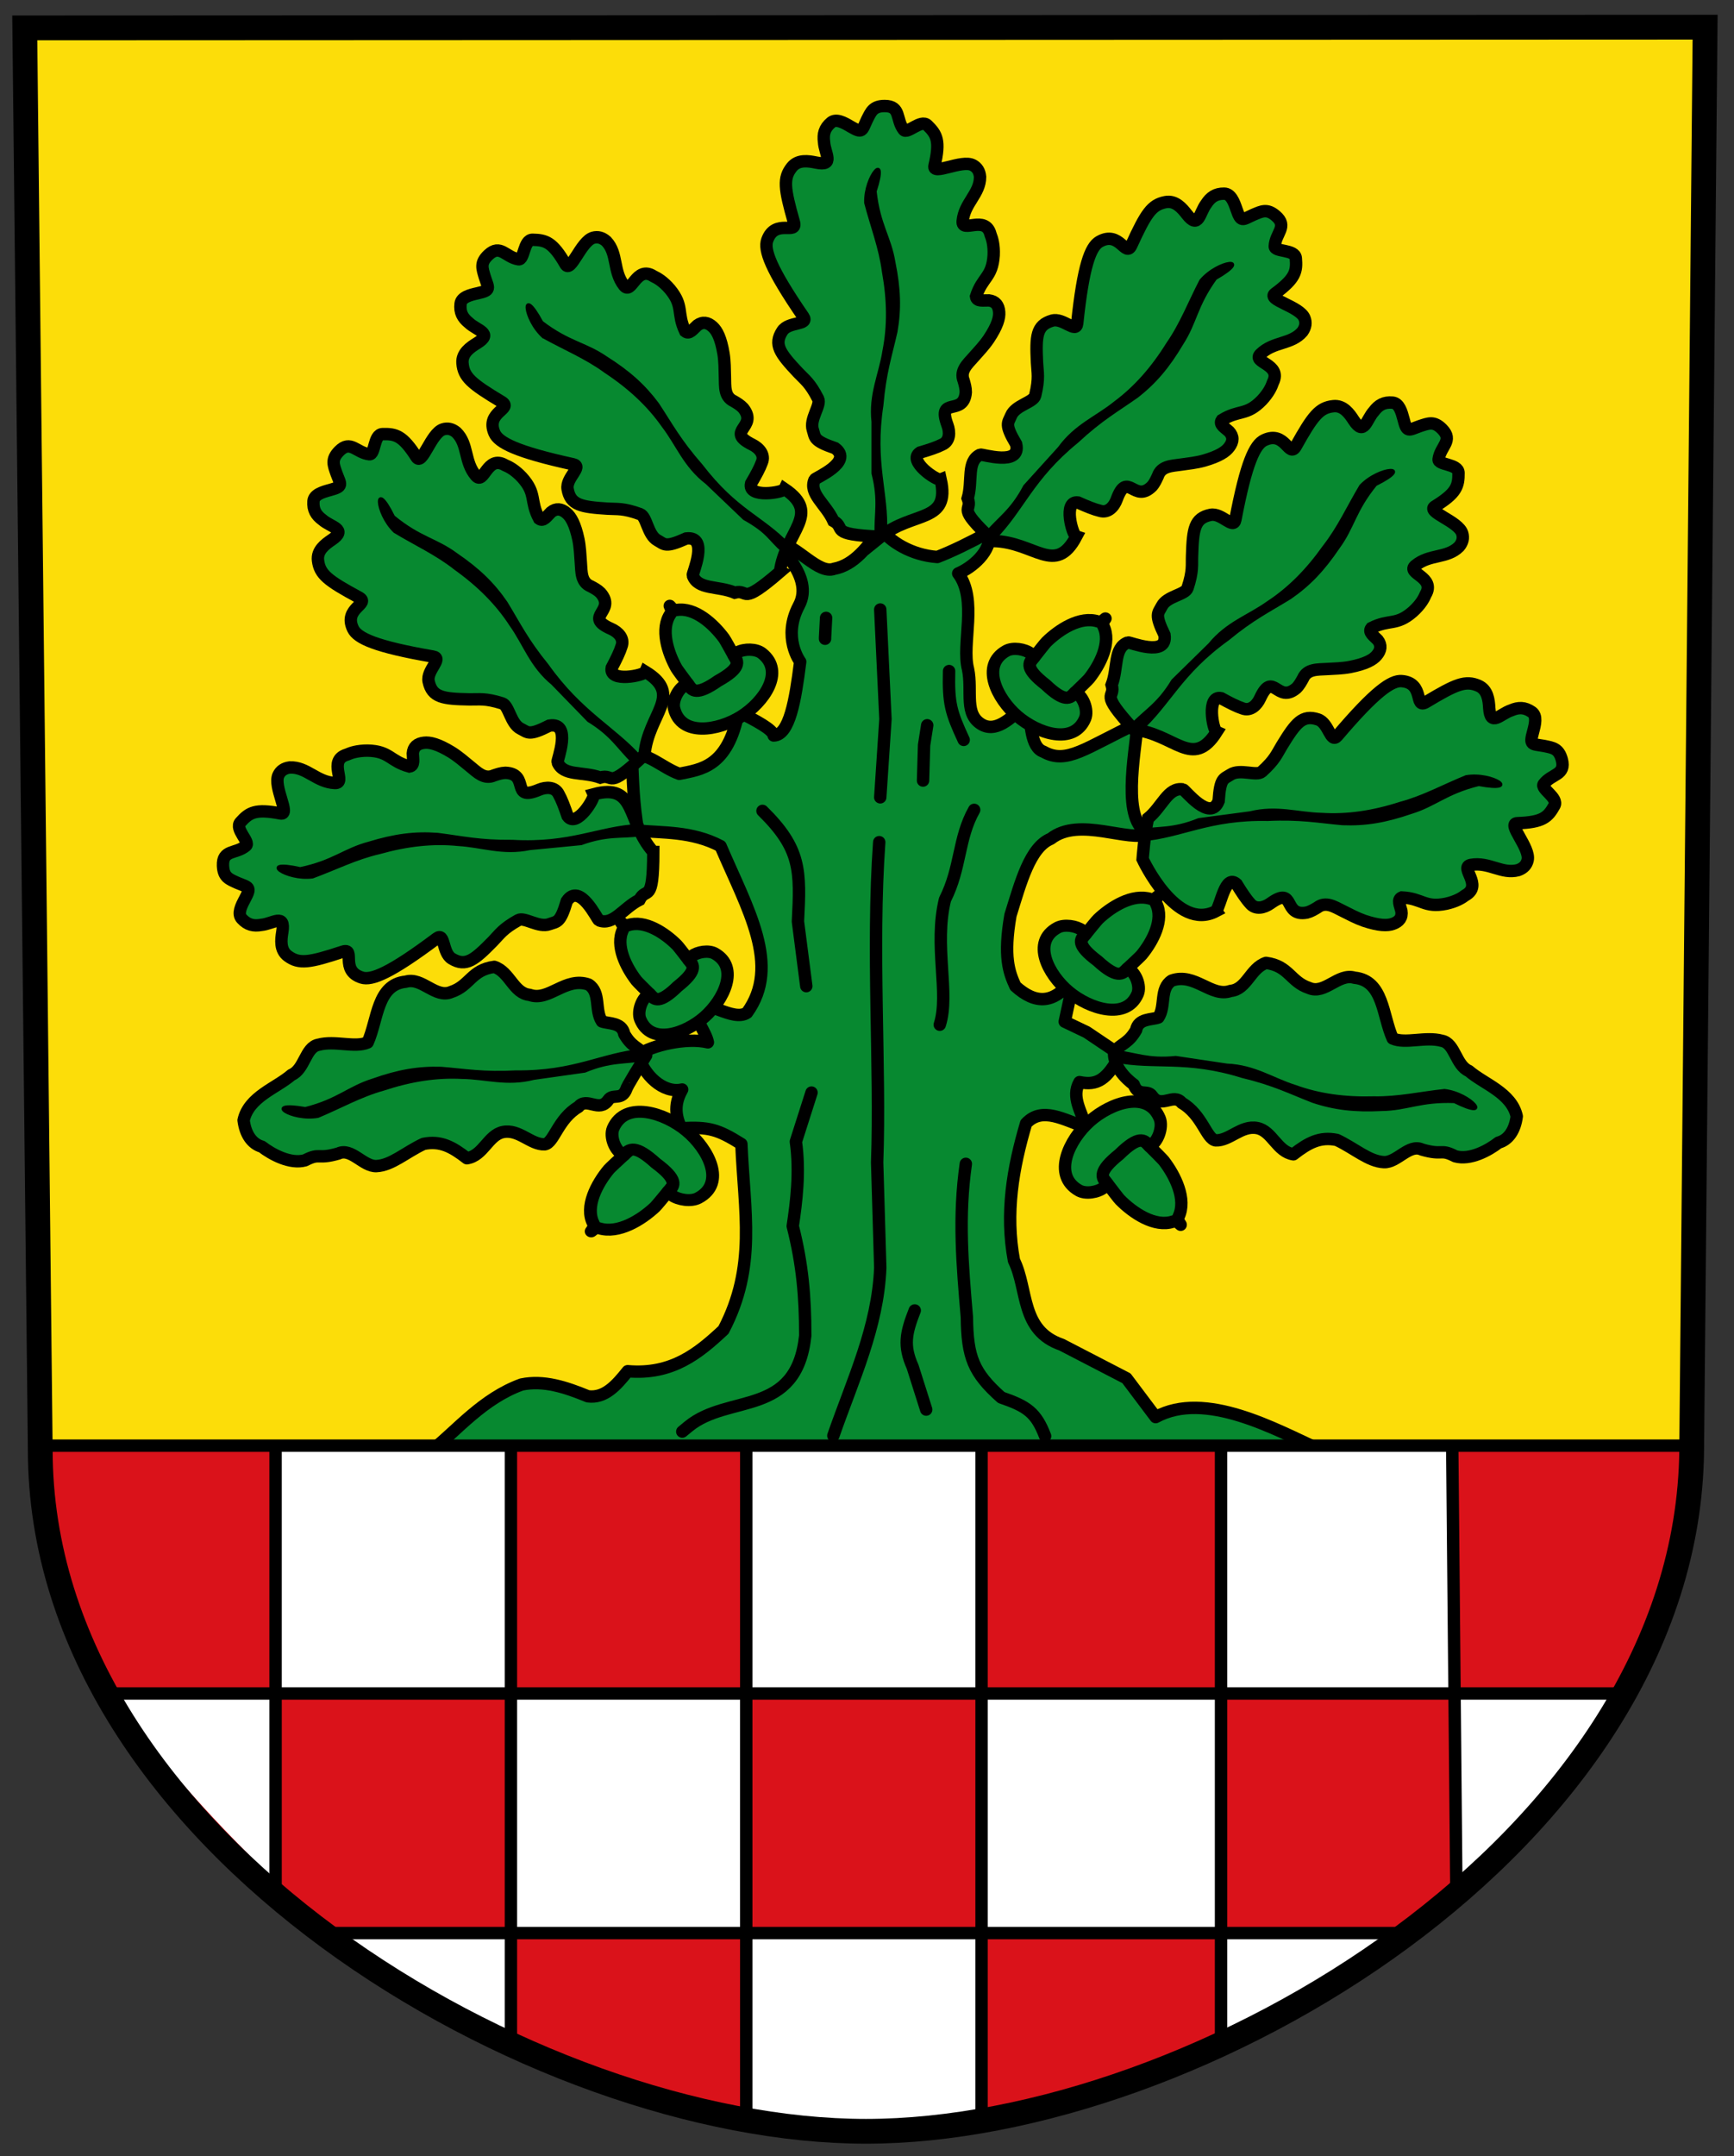 <svg xmlns="http://www.w3.org/2000/svg" height="522" width="420"><rect width="100%" height="100%" fill="#333333" stroke="none"/><path fill="#fcdd09" d="m 7.152 6.159 h 403.75 v 343 h -403.75 z"/><g stroke="#000"><g stroke-width="3"><g stroke-linejoin="round" color="#000"><path d="m 104.75 351 c 5.957 -4.75 12.205 -12.401 21.57 -15.801 5.357 -1.125 10.712 0.65 16.07 2.85 4.067 0.55 6.9 -2.625 9.642 -6.075 10.72 0.925 17.12 -4.3 23.21 -10 8.05 -15.375 5.01 -28.55 4.33 -45 -5.725 -3.575 -7.845 -4.175 -14.565 -3.825 -1.893 -3.9 -1.235 -6.8 0.218 -9.375 -4.615 1.05 -9.332 -3.55 -10.677 -8.375 3.373 -2.338 11.75 -4.292 16.915 -3.045 -0.563 -2.708 -2.992 -4.975 -2.932 -8.305 2.37 -2.427 8.927 3.4 12.397 1.15 8.32 -11.452 0.135 -25.1 -6.4 -40.35 -6.97 -3.683 -14.262 -3.17 -20 -3.762 -1.127 -6.84 -1.212 -11.68 -1.49 -18.215 3.83 -0.843 7.305 2.99 11.49 4.477 5.237 -1.077 11.745 -1.575 14.372 -15.04 4.095 2.13 8.322 4.282 8.485 5.757 3.825 -0.067 5.257 -8.507 6.43 -17.857 0 0 -4.435 -5.877 -0.298 -13.625 3.79 -7.097 -5.61 -14.365 -5.06 -15.302 4.702 0.855 9.762 7.822 13.57 6.427 4.91 -0.912 8.332 -5.492 11.22 -9.772 2.315 3.15 7.43 6.455 13.78 6.915 3.635 -1.403 7.722 -3.408 12.662 -6.07 0.595 4.855 -4.422 8.705 -7.6 10.05 4.777 6.327 0.778 17.07 2.377 23.14 1.152 5.45 -1.132 11.153 3.632 13.59 3.685 1.762 7.37 -2.265 11.05 -5.697 0.393 5.37 0.542 11.135 3.59 12.12 5.632 3.193 10.207 -0.972 22.807 -6.897 -0.625 7.605 -4.05 23.89 2.75 26.725 -4.75 2.322 -16.825 -4.227 -23.775 1.255 -5.072 2.083 -7.295 10.59 -9.77 18.527 -1.732 9.995 -0.373 13.805 1.202 17.187 4.775 4.322 9.542 4.677 14.317 -2.423 l -2.375 10.992 l 5.3 2.525 l 8.15 5.482 c -3.25 6.1 -5.625 7.5 -9.875 6.625 -2.1 3.625 0.6 7.275 1.55 10.9 -5.25 -1.675 -10.55 -5.125 -14.487 -0.9 -3.207 10.8 -5.085 21.75 -2.935 33.2 3.457 7 1.532 16.95 11.547 20.375 l 15.7 8.125 l 7.07 9.4 c 12 -6.55 28.915 2.921 39.821 7.908 z" fill="#078930"/><g stroke-linecap="round"><path d="m 196.56 264.52 l -3.79 11.875 c 1.04 7.35 0.113 14.675 -0.757 20.45 2.365 9.35 3.03 17.1 3.03 26.525 -2.123 19.85 -18.572 14.02 -28.27 21.975 l -1.515 1.25 m 68.68 -64.825 c -1.847 12.925 -0.833 24.3 0.252 37.12 0.113 9.675 1.57 13.45 8.332 19.45 6.215 2.15 8.422 3.6 10.62 9.35 m -31.58 -30.425 c -2.165 5.525 -2.773 8.55 -0.505 13.65 l 3.282 10.35 m -11.377 -137.37 c -1.873 26.22 0.345 54.4 -0.505 77.52 l 0.757 25.5 c -0.56 14.375 -6.672 27.17 -11.365 40.675 m 34.11 -151.52 c -3.897 6.915 -3.145 13.97 -7.07 21.717 -2.74 11.202 1.185 22.762 -1.262 30.3 m 2.257 -85.62 c -0.19 7.882 0.44 9.96 3.535 16.667 m -8.835 -3.542 l -0.757 4.8 l -0.252 8.585 m -10.365 -41.41 l 1.262 26.525 l -1.262 18.942 m -13.12 -43.44 l -0.252 4.798 v 0.252 m -15.15 41.675 c 9.362 9.182 9.222 14.485 8.585 26.775 l 2.023 15.657" fill="none"/><g fill="#078930"><path d="m 269.86 254.55 c 2.025 -2.023 3.55 -2.083 5.325 -5.187 0.525 -2.835 3.825 -2.445 5.4 -3.03 1.8 -2.71 0.25 -7.02 3.225 -8.93 5.6 -1.985 9.625 4.188 14.275 2.5 3.925 -0.368 4.775 -5.532 8.575 -6.785 5.575 0.738 5.875 4.575 10.4 6.07 3.8 1.69 7.07 -3.647 11.02 -2.477 7.05 0.683 6.75 9.18 9.25 14.712 3.125 1.375 7.9 -0.54 11.925 0.558 3.175 0.585 3.325 5.93 6.525 7.305 3.7 3.2 10.325 5.275 11.6 10.975 -0.425 3.35 -1.975 5.7 -4.425 6.375 -2.425 1.9 -6.9 4.325 -10.475 3.3 -3.75 -1.925 -2.8 -0.1 -8.07 -1.625 -3.1 -1.475 -6.02 3.2 -9.2 3.05 -3.7 -0.175 -7.05 -3.325 -11.4 -5.375 -4.1 -0.85 -6.925 0.675 -10.525 3.475 -3.975 -0.6 -5.15 -5.65 -8.775 -6.35 -3.85 -0.75 -6.7 3.125 -10.05 2.975 -2.25 -0.3 -3.225 -6.175 -8.2 -9.07 -2.025 -2.5 -5 1.525 -7.2 -1.675 -1.1 -1.65 -3.35 0.325 -4.45 -2.775 0 0 -5.125 -3.5 -4.75 -8.01 z"/><path d="m 156.51 255.52 c -2.025 -2.032 -3.542 -2.093 -5.315 -5.197 -0.518 -2.835 -3.825 -2.445 -5.4 -3.03 -1.8 -2.71 -0.238 -7.02 -3.212 -8.93 -5.615 -1.985 -9.647 4.187 -14.287 2.5 -3.915 -0.368 -4.777 -5.532 -8.57 -6.785 -5.582 0.738 -5.89 4.575 -10.397 6.07 -3.812 1.69 -7.087 -3.647 -11.03 -2.477 -7.04 0.683 -6.752 9.18 -9.245 14.712 -3.13 1.375 -7.902 -0.54 -11.927 0.558 -3.175 0.585 -3.327 5.95 -6.532 7.3 -3.687 3.2 -10.327 5.275 -11.59 10.975 0.412 3.35 1.982 5.7 4.422 6.4 2.435 1.875 6.89 4.3 10.46 3.3 3.765 -1.925 2.825 -0.125 8.09 -1.65 3.105 -1.475 6.03 3.2 9.202 3.05 3.692 -0.175 7.04 -3.325 11.407 -5.375 4.09 -0.825 6.917 0.675 10.505 3.475 3.982 -0.6 5.152 -5.65 8.78 -6.35 3.86 -0.75 6.71 3.125 10.06 2.975 2.23 -0.275 3.21 -6.175 8.192 -9.07 2.01 -2.5 5 1.525 7.202 -1.65 1.1 -1.675 3.335 0.3 4.435 -2.775 0 0 -0.205 -0.1 4.747 -8.03 z"/></g></g></g><path d="m 213.29 129.95 c 7.792 -6.325 16.952 -3.213 14.567 -13.847 -0.89 0.368 -8.147 -4.515 -5.03 -6.535 2.26 -0.657 4.172 -1.302 5.38 -1.927 1.903 -0.828 1.92 -3.02 1.275 -4.75 -2.647 -7.112 3.972 -1.912 4.447 -7.938 0 -1.01 -0.27 -1.945 -0.512 -2.777 -0.975 -2.423 0.945 -4.048 2.45 -5.763 1.24 -1.395 2.53 -2.755 3.593 -4.32 2.135 -3.197 2.665 -5.153 2.555 -6.525 -0.113 -1.645 -0.887 -2.645 -2.48 -2.835 -1.342 -0.04 -2.96 0.345 -3.127 -0.945 1.51 -4.71 3.93 -4.585 4.275 -9.96 0.113 -2.46 -0.345 -4.02 -0.755 -5.05 -1.22 -4.872 -7.02 -0.207 -6.752 -3.223 0.395 -4.432 4.212 -6.605 4.212 -10.73 -0.123 -1.39 -0.725 -2.285 -1.727 -2.822 -2.73 -1.46 -9.892 2.603 -9.305 0.108 1.427 -6.06 0.537 -7.572 -1.738 -9.795 -1.567 -1.531 -4.86 2.233 -5.725 1.117 -1.957 -2.525 -0.615 -5.76 -4.592 -5.767 -2.825 0 -3.317 1.372 -4.29 3.28 -1.292 2.73 -1.022 3.44 -4.02 1.675 -1.585 -0.939 -3.46 -1.978 -4.695 -0.943 -1.592 1.338 -1.965 2.797 -1.702 4.7 0.143 2.767 2.672 5.925 -1.91 4.983 -1.867 -0.385 -4.367 -0.795 -5.892 1.112 -2.115 2.648 -1.835 5.095 0.495 13.282 0.942 3.307 -4.53 -0.965 -6.445 4.375 -0.84 2.347 0.752 6.917 8.735 18.535 1.44 2.095 -3.542 1.135 -5.067 3.45 -2.19 3.32 -0.567 5.442 3.787 10.08 1.662 1.77 2.865 2.443 4.86 6.365 0.782 1.543 -2.137 4.885 -1.282 7.505 0.613 1.875 0.05 2.615 5.405 4.448 4.54 3.342 -4.777 7.165 -4.962 7.585 -1.532 3.385 2.722 5.96 4.547 10.02 3.24 1.767 -1.507 3.27 11.427 3.828 z" fill="#078930" fill-rule="evenodd"/></g><path d="m 209.69 49.1 c 1.437 5.552 3.55 10.895 4.295 16.667 1.248 6.897 1.322 13.172 0.125 19.19 -0.887 5.723 -3.392 10.473 -2.65 17.17 v 12.5 c 1.697 6.618 0.56 9.832 0.757 14.648 l 2.272 -0.378 c 0.445 -9.657 -3.047 -16.75 -0.885 -30.8 0.68 -7.898 2.105 -12.02 3.41 -17.805 0.955 -5.488 0.792 -10.41 -0.505 -16.793 -1 -6.122 -3.645 -8.992 -4.545 -17.17 3.325 -10.212 -2.512 -3.782 -2.275 2.778 z" stroke-linejoin="round" stroke-linecap="round" color="#000" stroke-width="0.75"/><g fill="#078930" fill-rule="evenodd" stroke-width="3"><path d="m 240.61 130.98 c 10.03 0.243 14.98 8.553 20.08 -1.09 -0.925 -0.297 -3.275 -8.72 0.4 -8.235 2.15 0.963 4.02 1.715 5.35 2.02 1.975 0.605 3.425 -1.05 4.05 -2.785 2.6 -7.13 4.25 1.12 8.525 -3.157 0.675 -0.763 1.05 -1.657 1.425 -2.447 0.825 -2.475 3.325 -2.468 5.6 -2.798 1.85 -0.257 3.7 -0.453 5.525 -0.955 3.7 -1.05 5.375 -2.195 6.175 -3.31 1 -1.325 1.05 -2.588 -0.05 -3.765 -0.975 -0.903 -2.475 -1.66 -1.75 -2.748 4.2 -2.607 5.95 -0.942 9.7 -4.81 1.675 -1.797 2.35 -3.28 2.7 -4.33 2.225 -4.502 -5.2 -4.713 -3.05 -6.833 3.175 -3.117 7.5 -2.295 10.175 -5.435 0.8 -1.138 0.925 -2.21 0.5 -3.268 -1.125 -2.882 -9.2 -4.438 -7.15 -5.955 5.02 -3.688 5.325 -5.415 5.05 -8.582 -0.2 -2.182 -5.15 -1.453 -5.1 -2.862 0.15 -3.192 3.275 -4.782 0.25 -7.37 -2.15 -1.835 -3.4 -1.105 -5.4 -0.285 -2.75 1.243 -3 1.955 -4.125 -1.332 -0.6 -1.743 -1.35 -3.75 -2.975 -3.763 -2.075 -0.025 -3.3 0.855 -4.35 2.472 -1.675 2.2 -1.8 6.242 -4.675 2.555 -1.175 -1.508 -2.8 -3.44 -5.2 -2.977 -3.325 0.645 -4.7 2.687 -8.25 10.432 -1.425 3.127 -2.825 -3.672 -7.75 -0.852 -2.15 1.242 -3.9 5.755 -5.375 19.772 -0.25 2.53 -3.425 -1.433 -6.075 -0.66 -3.827 1.105 -3.972 3.775 -3.665 10.13 0.115 2.427 0.593 3.72 -0.433 7.998 -0.403 1.682 -4.795 2.335 -5.842 4.882 -0.75 1.823 -1.657 2.022 1.227 6.892 1.287 5.487 -8.282 2.352 -8.695 2.55 -3.362 1.585 -1.795 6.302 -3.037 10.575 1.32 3.447 -3.27 1.51 6.215 10.325 z"/><path d="m 274.61 176.63 c 9.975 1.075 14.225 9.767 20.07 0.583 -0.875 -0.375 -2.525 -8.962 1.1 -8.172 2.05 1.137 3.875 2.042 5.15 2.458 1.925 0.768 3.5 -0.762 4.275 -2.44 3.175 -6.89 4.15 1.47 8.775 -2.438 0.725 -0.705 1.175 -1.563 1.6 -2.32 1.025 -2.4 3.55 -2.183 5.825 -2.323 1.85 -0.102 3.725 -0.142 5.6 -0.492 3.775 -0.738 5.525 -1.74 6.425 -2.785 1.075 -1.24 1.25 -2.493 0.275 -3.757 -0.925 -0.98 -2.35 -1.857 -1.55 -2.885 4.4 -2.247 6.02 -0.44 10.07 -3.982 1.825 -1.655 2.625 -3.075 3.05 -4.093 2.6 -4.3 -4.8 -5.13 -2.45 -7.06 3.425 -2.842 7.65 -1.665 10.575 -4.57 0.9 -1.067 1.1 -2.125 0.775 -3.215 -0.875 -2.965 -8.8 -5.187 -6.625 -6.527 5.3 -3.257 5.75 -4.955 5.725 -8.135 -0.025 -2.19 -5 -1.875 -4.825 -3.275 0.425 -3.17 3.65 -4.495 0.85 -7.322 -1.975 -2.01 -3.3 -1.388 -5.35 -0.735 -2.85 1.01 -3.15 1.7 -4 -1.672 -0.475 -1.785 -1.05 -3.847 -2.65 -3.995 -2.075 -0.188 -3.375 0.577 -4.525 2.105 -1.875 2.05 -2.325 6.07 -4.9 2.155 -1.025 -1.597 -2.5 -3.662 -4.925 -3.4 -3.375 0.365 -4.925 2.287 -9.07 9.71 -1.7 3 -2.525 -3.895 -7.65 -1.49 -2.275 1.055 -4.375 5.407 -7 19.255 -0.475 2.497 -3.3 -1.713 -6.02 -1.165 -3.9 0.785 -4.275 3.432 -4.475 9.792 -0.1 2.428 0.275 3.755 -1.1 7.935 -0.55 1.643 -4.975 1.925 -6.225 4.377 -0.9 1.755 -1.825 1.878 0.65 6.97 0.825 5.575 -8.45 1.658 -8.875 1.82 -3.5 1.3 -2.325 6.13 -3.925 10.285 1.025 3.545 -3.375 1.235 5.35 10.808 z"/><path d="m 294.54 220.59 c 1.213 -1.592 2.225 -9.04 4.975 -6.56 1.225 2.01 2.35 3.687 3.275 4.687 1.3 1.62 3.425 1.067 4.925 0 6.175 -4.415 2.875 3.333 8.825 2.218 0.975 -0.255 1.8 -0.77 2.55 -1.22 2.075 -1.575 4.15 -0.145 6.2 0.857 1.675 0.832 3.325 1.725 5.1 2.343 3.65 1.225 5.675 1.225 6.975 0.76 1.55 -0.537 2.325 -1.548 2.075 -3.135 -0.3 -1.305 -1.1 -2.767 0.1 -3.265 4.95 0.227 5.45 2.595 10.725 1.525 2.4 -0.535 3.8 -1.382 4.675 -2.05 4.4 -2.45 -1.625 -6.83 1.35 -7.357 4.375 -0.778 7.475 2.34 11.45 1.262 1.325 -0.48 2.025 -1.298 2.275 -2.405 0.7 -3.02 -5.075 -8.867 -2.525 -8.953 6.225 -0.207 7.45 -1.46 9 -4.237 1.075 -1.912 -3.425 -4.107 -2.575 -5.235 1.925 -2.55 5.4 -2.097 4.375 -5.94 -0.75 -2.727 -2.2 -2.843 -4.3 -3.285 -2.975 -0.53 -3.575 -0.085 -2.65 -3.44 0.475 -1.777 1 -3.857 -0.325 -4.778 -1.7 -1.19 -3.225 -1.167 -4.975 -0.415 -2.65 0.857 -5.02 4.125 -5.325 -0.542 -0.1 -1.905 -0.375 -4.425 -2.6 -5.397 -3.125 -1.352 -5.4 -0.443 -12.7 3.947 -2.95 1.775 -0.25 -4.625 -5.9 -5.077 -2.5 -0.2 -6.475 2.532 -15.6 13.272 -1.65 1.938 -2.025 -3.123 -4.675 -3.99 -3.775 -1.248 -5.4 0.873 -8.725 6.29 -1.275 2.067 -1.625 3.403 -4.875 6.352 -1.3 1.16 -5.275 -0.785 -7.6 0.725 -1.65 1.08 -2.5 0.73 -2.875 6.38 -2.05 5.255 -8.15 -2.74 -8.625 -2.81 -3.65 -0.595 -5.02 4.183 -8.475 7.01 c -0.85 3.588 -1.312 9.873 -1.312 9.873 c 0 0 8.137 17.675 17.787 12.592 z"/><path d="m 188.91 138.45 c 1.355 -9.945 10.165 -13.942 1.15 -20.06 -0.4 0.877 -9.03 2.28 -8.14 -1.325 1.195 -2.025 2.15 -3.805 2.602 -5.085 0.82 -1.907 -0.662 -3.517 -2.317 -4.338 -6.797 -3.375 1.587 -4.112 -2.19 -8.832 -0.683 -0.74 -1.527 -1.233 -2.275 -1.672 -2.368 -1.1 -2.077 -3.6 -2.155 -5.88 -0.05 -1.867 -0.037 -3.742 -0.335 -5.61 -0.63 -3.792 -1.583 -5.58 -2.6 -6.505 -1.21 -1.125 -2.457 -1.322 -3.75 -0.372 -1.01 0.89 -1.923 2.28 -2.927 1.452 -2.123 -4.47 -0.27 -6.03 -3.697 -10.19 -1.6 -1.87 -3 -2.69 -4 -3.162 -4.222 -2.72 -5.262 4.65 -7.127 2.267 -2.745 -3.502 -1.447 -7.697 -4.27 -10.705 -1.04 -0.93 -2.093 -1.17 -3.192 -0.875 -2.99 0.803 -5.432 8.663 -6.71 6.443 -3.107 -5.395 -4.79 -5.89 -7.97 -5.953 -2.192 -0.045 -2.02 4.95 -3.412 4.73 -3.155 -0.5 -4.387 -3.778 -7.295 -1.063 -2.065 1.93 -1.48 3.27 -0.885 5.328 0.927 2.875 1.61 3.207 -1.785 3.97 -1.797 0.403 -3.875 0.928 -4.067 2.525 -0.248 2.068 0.483 3.388 1.975 4.595 1.997 1.92 6 2.492 2.02 4.94 -1.627 0.998 -3.732 2.407 -3.537 4.843 0.267 3.38 2.147 4.972 9.45 9.347 2.95 1.767 -3.965 2.397 -1.707 7.6 0.993 2.287 5.282 4.53 19.05 7.54 2.485 0.543 -1.803 3.252 -1.333 5.985 0.673 3.92 3.31 4.358 9.66 4.763 2.425 0.153 3.762 -0.178 7.9 1.317 1.627 0.588 1.785 5.02 4.202 6.35 1.727 0.947 1.825 1.872 6.985 -0.455 5.597 -0.667 1.417 8.495 1.567 8.927 1.2 3.518 6.06 2.482 10.172 4.192 3.572 -0.928 1.137 3.417 10.952 -5.03 z"/><path d="m 156.11 182.73 c 0.91 -9.995 9.53 -14.382 0.25 -20.09 -0.36 0.893 -8.92 2.683 -8.19 -0.96 1.105 -2.077 1.977 -3.898 2.372 -5.197 0.735 -1.94 -0.82 -3.482 -2.51 -4.23 -6.942 -3.067 1.4 -4.178 -2.583 -8.725 -0.715 -0.708 -1.582 -1.163 -2.347 -1.568 -2.415 -0.995 -2.24 -3.502 -2.417 -5.777 -0.135 -1.862 -0.205 -3.735 -0.585 -5.59 -0.8 -3.76 -1.833 -5.502 -2.89 -6.382 -1.257 -1.067 -2.515 -1.21 -3.762 -0.203 -0.965 0.933 -1.82 2.362 -2.857 1.58 -2.322 -4.368 -0.542 -6.01 -4.152 -10.01 -1.683 -1.797 -3.117 -2.552 -4.142 -2.98 -4.342 -2.528 -5.05 4.88 -7.02 2.585 -2.897 -3.375 -1.79 -7.625 -4.745 -10.502 -1.08 -0.885 -2.142 -1.077 -3.227 -0.732 -2.95 0.935 -5.04 8.898 -6.415 6.737 -3.345 -5.25 -5.05 -5.67 -8.23 -5.59 -2.19 0.052 -1.792 5.04 -3.195 4.877 -3.175 -0.358 -4.555 -3.578 -7.335 -0.735 -1.977 2.02 -1.332 3.335 -0.645 5.362 1.055 2.83 1.75 3.133 -1.607 4.047 -1.777 0.48 -3.83 1.097 -3.95 2.705 -0.152 2.075 0.632 3.36 2.18 4.5 2.08 1.83 6.107 2.22 2.235 4.845 -1.58 1.067 -3.62 2.572 -3.317 4.997 0.42 3.363 2.37 4.87 9.86 8.912 3.03 1.635 -3.852 2.572 -1.365 7.67 1.095 2.24 5.48 4.29 19.37 6.68 2.505 0.43 -1.657 3.33 -1.065 6.04 0.85 3.885 3.502 4.205 9.865 4.325 2.43 0.045 3.75 -0.345 7.952 0.963 1.65 0.515 2.01 4.938 4.48 6.155 1.77 0.87 1.907 1.787 6.957 -0.767 5.562 -0.918 1.798 8.422 1.968 8.847 1.357 3.46 6.167 2.21 10.35 3.732 3.528 -1.085 1.29 3.365 10.715 -5.512 z"/><path d="m 158.24 206.27 c -6.642 -7.525 -3.912 -16.805 -14.437 -13.98 0.403 0.873 -4.175 8.325 -6.322 5.295 -0.75 -2.23 -1.475 -4.115 -2.147 -5.295 -0.907 -1.865 -3.095 -1.795 -4.8 -1.077 -6.995 2.94 -2.075 -3.89 -8.115 -4.115 -1.01 0.032 -1.93 0.353 -2.752 0.627 -2.38 1.075 -4.082 -0.775 -5.86 -2.208 -1.445 -1.182 -2.858 -2.415 -4.465 -3.412 -3.282 -2 -5.257 -2.447 -6.625 -2.282 -1.64 0.183 -2.605 0.998 -2.73 2.595 0.025 1.342 0.467 2.945 -0.815 3.165 -4.767 -1.313 -4.742 -3.735 -10.127 -3.857 -2.462 0 -3.997 0.512 -5.01 0.965 -4.817 1.42 0.082 7.02 -2.94 6.877 -4.445 -0.21 -6.772 -3.935 -10.895 -3.762 -1.385 0.178 -2.252 0.817 -2.747 1.842 -1.345 2.788 3.01 9.775 0.492 9.292 -6.115 -1.175 -7.59 -0.225 -9.715 2.143 -1.465 1.63 2.43 4.762 1.352 5.673 -2.44 2.062 -5.727 0.855 -5.57 4.83 0.11 2.822 1.507 3.255 3.452 4.15 2.785 1.175 3.48 0.878 1.84 3.945 -0.87 1.623 -1.83 3.54 -0.745 4.73 1.402 1.537 2.877 1.847 4.767 1.507 2.76 -0.258 5.807 -2.915 5.057 1.7 -0.31 1.885 -0.615 4.398 1.355 5.843 2.732 2 5.167 1.623 13.25 -1.045 3.267 -1.08 -0.775 4.565 4.637 6.257 2.38 0.743 6.882 -1.04 18.16 -9.495 2.032 -1.525 1.282 3.49 3.657 4.92 3.407 2.05 5.462 0.342 9.917 -4.202 1.7 -1.735 2.325 -2.963 6.16 -5.118 1.507 -0.85 4.97 1.93 7.552 0.967 1.845 -0.687 2.61 -0.157 4.22 -5.585 3.15 -4.673 7.355 4.477 7.782 4.645 3.447 1.39 5.84 -2.967 9.82 -4.96 1.632 -3.31 3.33 1.373 3.35 -11.575 z"/></g><g stroke-linejoin="round"><g stroke-linecap="round" color="#000" stroke-width="0.75"><path d="m 290.86 67.951 c -2.65 5.08 -4.675 10.457 -8 15.237 -3.7 5.953 -7.85 10.655 -12.775 14.315 -4.5 3.647 -9.55 5.49 -13.5 10.955 l -8.387 9.267 c -3.183 6.05 -6.182 7.665 -9.267 11.367 l 1.94 1.245 c 6.807 -6.86 8.98 -14.465 20.01 -23.437 5.8 -5.397 9.625 -7.495 14.475 -10.912 4.4 -3.427 7.575 -7.188 10.9 -12.79 3.375 -5.21 3.325 -9.112 8.15 -15.782 9.325 -5.34 0.675 -4.49 -3.55 0.535 z"/><path d="m 329.61 117.63 c -2.95 4.915 -5.3 10.162 -8.9 14.735 -4.05 5.722 -8.475 10.17 -13.6 13.53 -4.725 3.373 -9.85 4.913 -14.12 10.132 l -8.925 8.752 c -3.525 5.847 -6.625 7.285 -9.925 10.798 l 1.875 1.357 c 7.2 -6.445 9.8 -13.905 21.375 -22.2 6.1 -5.04 10.05 -6.91 15.1 -10.03 4.575 -3.162 7.975 -6.722 11.625 -12.12 3.675 -5 3.875 -8.897 9.07 -15.27 9.625 -4.777 0.95 -4.442 -3.575 0.323 z"/><path d="m 355.11 188.05 c -5.325 2.155 -10.35 4.952 -15.975 6.453 -6.675 2.147 -12.875 3.05 -19 2.657 -5.8 -0.127 -10.825 -1.982 -17.375 -0.365 l -12.4 1.647 c -6.325 2.558 -9.65 1.852 -14.4 2.683 l 0.675 2.202 c 9.625 -0.83 16.2 -5.23 30.425 -4.937 7.9 -0.368 12.175 0.502 18.1 1.032 5.55 0.22 10.4 -0.59 16.575 -2.715 5.925 -1.8 8.425 -4.798 16.425 -6.772 10.55 1.95 3.4 -2.988 -3.05 -1.885 z"/><path d="m 75.71 212.3 c 5.387 -1.963 10.502 -4.58 16.177 -5.875 6.745 -1.905 12.985 -2.583 19.09 -1.97 5.78 0.335 10.75 2.37 17.347 0.99 l 12.442 -1.202 c 6.422 -2.327 9.732 -1.503 14.507 -2.162 l -0.597 -2.225 c -9.652 0.485 -16.377 4.642 -30.575 3.84 -7.925 0.082 -12.16 -0.94 -18.05 -1.683 -5.555 -0.422 -10.437 0.213 -16.667 2.118 -5.997 1.583 -8.6 4.49 -16.657 6.175 -10.482 -2.327 -3.522 2.865 2.985 1.995 z"/><path d="m 95.61 128.68 c 4.9 2.982 10.137 5.343 14.695 8.963 5.702 4.077 10.127 8.525 13.465 13.677 3.35 4.722 4.865 9.877 10.06 14.165 l 8.712 8.965 c 5.83 3.563 7.252 6.66 10.75 9.977 l 1.902 -0.963 c -6.41 -7.235 -14.395 -10.782 -22.64 -22.375 -5.01 -6.137 -6.865 -10.08 -9.962 -15.14 -3.14 -4.6 -6.687 -8.02 -12.06 -11.692 -4.982 -3.692 -8.88 -3.907 -15.227 -9.148 -4.732 -9.642 -4.437 -0.962 0.305 3.575 z"/><path d="m 131.64 81.55 c 5.01 2.797 10.327 4.96 15.02 8.41 5.847 3.862 10.437 8.143 13.962 13.167 3.525 4.595 5.23 9.688 10.585 13.78 l 9.04 8.635 c 5.957 3.343 5.887 4.78 9.505 7.962 l 1.298 -1.547 c -6.675 -6.95 -12.6 -8.08 -21.275 -19.35 -5.225 -5.95 -7.225 -9.825 -10.5 -14.775 -3.325 -4.475 -7 -7.75 -12.5 -11.225 -5.117 -3.507 -9.02 -3.578 -15.557 -8.578 -5.085 -9.457 -4.47 -0.795 0.44 3.563 z"/><path d="m 77.01 270.27 c 5.297 -2.2 10.29 -5.05 15.9 -6.6 6.655 -2.2 12.857 -3.15 18.985 -2.825 5.79 0.075 10.847 1.9 17.375 0.225 l 12.377 -1.75 c 6.312 -2.625 9.655 -1.95 14.395 -2.825 l -0.695 -2.188 c -9.622 0.912 -16.15 5.363 -30.375 5.212 -7.912 0.425 -12.19 -0.4 -18.1 -0.875 -5.567 -0.175 -10.417 0.675 -16.557 2.85 -5.92 1.85 -8.39 4.875 -16.362 6.9 -10.58 -1.85 -3.392 3.02 3.067 1.875 z"/><path d="m 349.86 264.02 c -5.7 0.6 -11.3 1.9 -17.12 1.775 -7 0.2 -13.225 -0.65 -19 -2.75 -5.525 -1.725 -9.85 -4.9 -16.575 -5.175 l -12.375 -1.85 c -6.8 0.7 -9.8 -0.925 -14.6 -1.435 l 0.05 2.31 c 9.475 1.875 17.02 -0.525 30.6 3.7 7.7 1.85 11.575 3.875 17.1 6.02 5.275 1.775 10.175 2.325 16.675 2 6.2 -0.075 9.425 -2.25 17.65 -1.925 9.625 4.8 4.125 -1.925 -2.4 -2.675 z"/></g><g transform="matrix(-0.499 -0.41 0.44 -0.465 370.17 521.39)" stroke-width="4.675" fill="#078930"><path d="m 494.1,44.5 c -0.2,1.849 -0.62,2.494 -1.37,2.813 -6.81,2.869 -9.35,12.64 -9.78,19.62 -0.1,1.339 1.09,16.72 1.09,16.72 l 10.06,6.219 10.1,-6.219 c 0,0 1.17,-15.38 1.09,-16.72 -0.44,-6.982 -2.97,-16.76 -9.78,-19.62 -0.76,-0.319 -1.2,-0.964 -1.41,-2.813 z" stroke="#000"/><path d="m 481.4 74.5 c -3.08 0.212 -6.96 2.704 -7.93 5.531 -3.86 11.15 9.99 16.88 20.62 16.88 10.64 0 24.51 -5.727 20.66 -16.88 -1.21 -3.48 -6.82 -6.447 -9.91 -5.281 0.32 3.223 -0.44 5.801 -10.75 5.281 -10.31 0.52 -11.04 -2.058 -10.72 -5.281 -0.58 -0.219 -1.25 -0.299 -1.97 -0.25 z" stroke-linecap="round"/></g><g fill="#078930"><g transform="matrix(0.475 -0.422 -0.419 -0.479 69.926 526.34)" stroke-width="4.719"><path d="m 494.1,44.5 c -0.2,1.849 -0.62,2.494 -1.37,2.813 -6.81,2.869 -9.35,12.64 -9.78,19.62 -0.1,1.339 1.09,16.72 1.09,16.72 l 10.06,6.219 10.1,-6.219 c 0,0 1.17,-15.38 1.09,-16.72 -0.44,-6.982 -2.97,-16.76 -9.78,-19.62 -0.76,-0.319 -1.2,-0.964 -1.41,-2.813 z"/><path d="m 481.4 74.5 c -3.08 0.212 -6.96 2.704 -7.93 5.531 -3.86 11.15 9.99 16.88 20.62 16.88 10.64 0 24.51 -5.727 20.66 -16.88 -1.21 -3.48 -6.82 -6.447 -9.91 -5.281 0.32 3.223 -0.44 5.801 -10.75 5.281 -10.31 0.52 -11.04 -2.058 -10.72 -5.281 -0.58 -0.219 -1.25 -0.299 -1.97 -0.25 z" stroke-linecap="round"/></g><g transform="matrix(-0.516 0.323 0.329 0.511 402.55 -35.646)" stroke-width="4.932"><path d="m 494.1,44.5 c -0.2,1.849 -0.62,2.494 -1.37,2.813 -6.81,2.869 -9.35,12.64 -9.78,19.62 -0.1,1.339 1.09,16.72 1.09,16.72 l 10.06,6.219 10.1,-6.219 c 0,0 1.17,-15.38 1.09,-16.72 -0.44,-6.982 -2.97,-16.76 -9.78,-19.62 -0.76,-0.319 -1.2,-0.964 -1.41,-2.813 z"/><path d="m 481.4 74.5 c -3.08 0.212 -6.96 2.704 -7.93 5.531 -3.86 11.15 9.99 16.88 20.62 16.88 10.64 0 24.51 -5.727 20.66 -16.88 -1.21 -3.48 -6.82 -6.447 -9.91 -5.281 0.32 3.223 -0.44 5.801 -10.75 5.281 -10.31 0.52 -11.04 -2.058 -10.72 -5.281 -0.58 -0.219 -1.25 -0.299 -1.97 -0.25 z" stroke-linecap="round"/></g><g transform="matrix(0.462 0.397 -0.407 0.451 57.58 -66.49)" stroke-width="4.934"><path d="m 494.1,44.5 c -0.2,1.849 -0.62,2.494 -1.37,2.813 -6.81,2.869 -9.35,12.64 -9.78,19.62 -0.1,1.339 1.09,16.72 1.09,16.72 l 10.06,6.219 10.1,-6.219 c 0,0 1.17,-15.38 1.09,-16.72 -0.44,-6.982 -2.97,-16.76 -9.78,-19.62 -0.76,-0.319 -1.2,-0.964 -1.41,-2.813 z"/><path d="m 481.4 74.5 c -3.08 0.212 -6.96 2.704 -7.93 5.531 -3.86 11.15 9.99 16.88 20.62 16.88 10.64 0 24.51 -5.727 20.66 -16.88 -1.21 -3.48 -6.82 -6.447 -9.91 -5.281 0.32 3.223 -0.44 5.801 -10.75 5.281 -10.31 0.52 -11.04 -2.058 -10.72 -5.281 -0.58 -0.219 -1.25 -0.299 -1.97 -0.25 z" stroke-linecap="round"/></g><g transform="matrix(-0.438 0.386 0.386 0.437 349.65 13.13)" stroke-width="5.14"><path d="m 494.1,44.5 c -0.2,1.849 -0.62,2.494 -1.37,2.813 -6.81,2.869 -9.35,12.64 -9.78,19.62 -0.1,1.339 1.09,16.72 1.09,16.72 l 10.06,6.219 10.1,-6.219 c 0,0 1.17,-15.38 1.09,-16.72 -0.44,-6.982 -2.97,-16.76 -9.78,-19.62 -0.76,-0.319 -1.2,-0.964 -1.41,-2.813 z"/><path d="m 481.4 74.5 c -3.08 0.212 -6.96 2.704 -7.93 5.531 -3.86 11.15 9.99 16.88 20.62 16.88 10.64 0 24.51 -5.727 20.66 -16.88 -1.21 -3.48 -6.82 -6.447 -9.91 -5.281 0.32 3.223 -0.44 5.801 -10.75 5.281 -10.31 0.52 -11.04 -2.058 -10.72 -5.281 -0.58 -0.219 -1.25 -0.299 -1.97 -0.25 z" stroke-linecap="round"/></g><g transform="matrix(0.469 0.39 -0.413 0.442 67.16 4.561)" stroke-width="4.943"><path d="m 494.1,44.5 c -0.2,1.849 -0.62,2.494 -1.37,2.813 -6.81,2.869 -9.35,12.64 -9.78,19.62 -0.1,1.339 1.09,16.72 1.09,16.72 l 10.06,6.219 10.1,-6.219 c 0,0 1.17,-15.38 1.09,-16.72 -0.44,-6.982 -2.97,-16.76 -9.78,-19.62 -0.76,-0.319 -1.2,-0.964 -1.41,-2.813 z"/><path d="m 481.4 74.5 c -3.08 0.212 -6.96 2.704 -7.93 5.531 -3.86 11.15 9.99 16.88 20.62 16.88 10.64 0 24.51 -5.727 20.66 -16.88 -1.21 -3.48 -6.82 -6.447 -9.91 -5.281 0.32 3.223 -0.44 5.801 -10.75 5.281 -10.31 0.52 -11.04 -2.058 -10.72 -5.281 -0.58 -0.219 -1.25 -0.299 -1.97 -0.25 z" stroke-linecap="round"/></g></g></g></g><g stroke="none"><path d="m 202.24 513.27 c -42.27 -3.25 -86.46 -15.773 -117.49 -42.27 -40.25 -30.75 -71.838 -68.23 -76.988 -120.73 l 401.99 0.726 c -2.975 56.8 -36.24 91.45 -72.09 119.2 -36.475 27 -71.4 40.05 -109.3 43.15 -9.765 0.8 -15.4 0.775 -26.07 -0.075 z" fill="#da121a"/><path d="m 66.31 349.77 v 60.1 h 57.12 v -59.725 z m 57.12 60.1 v 58.675 h 57.12 v -58.675 z m 57.12 0 h 57.12 v -59.725 l -56.775 -0.375 z m 57.12 0 v 58.675 h 57.15 v -58.675 z m 57.15 0 h 57.12 l 0.725 48.3 c 16.925 -14.15 31.45 -31.3 42.12 -48.65 h -42.85 v -59.75 l -57.12 -0.35 z m 0 58.675 l 0.7 27.25 c 15.15 -7.5 31.75 -16.35 45 -27.6 z m -57.15 0 h -57.12 l 0.357 42.975 c 18.925 1.9 38.2 3.425 57.12 0.7 z m -114.27 0 l -41.42 -0.35 c 11.957 10.225 27.575 20.12 41.42 26.525 z m -57.12 -13.575 v -45.1 l -39.625 -0.35 c 12.515 18.07 27.425 33.6 39.625 45.45 z" fill="#fff"/></g><g fill="none" stroke="#000" color="#000"><path d="m 409.75 351 c -0.896 95 -120 165 -200 165 c -80 0 -200 -70 -200 -165 l -3.75 -344.25 l 407 -0.173 z" stroke-width="6"/><path d="m 351.75 350 l 1 107 m -57 -106 v 143 m -229 -144 v 107 m 57 -106 v 143 m 57 -144 v 162 m 57 -162 v 161 m -157 -43 h 259 m -313 -58 h 365 m -382 -60 h 400" stroke-width="3"/></g></svg>